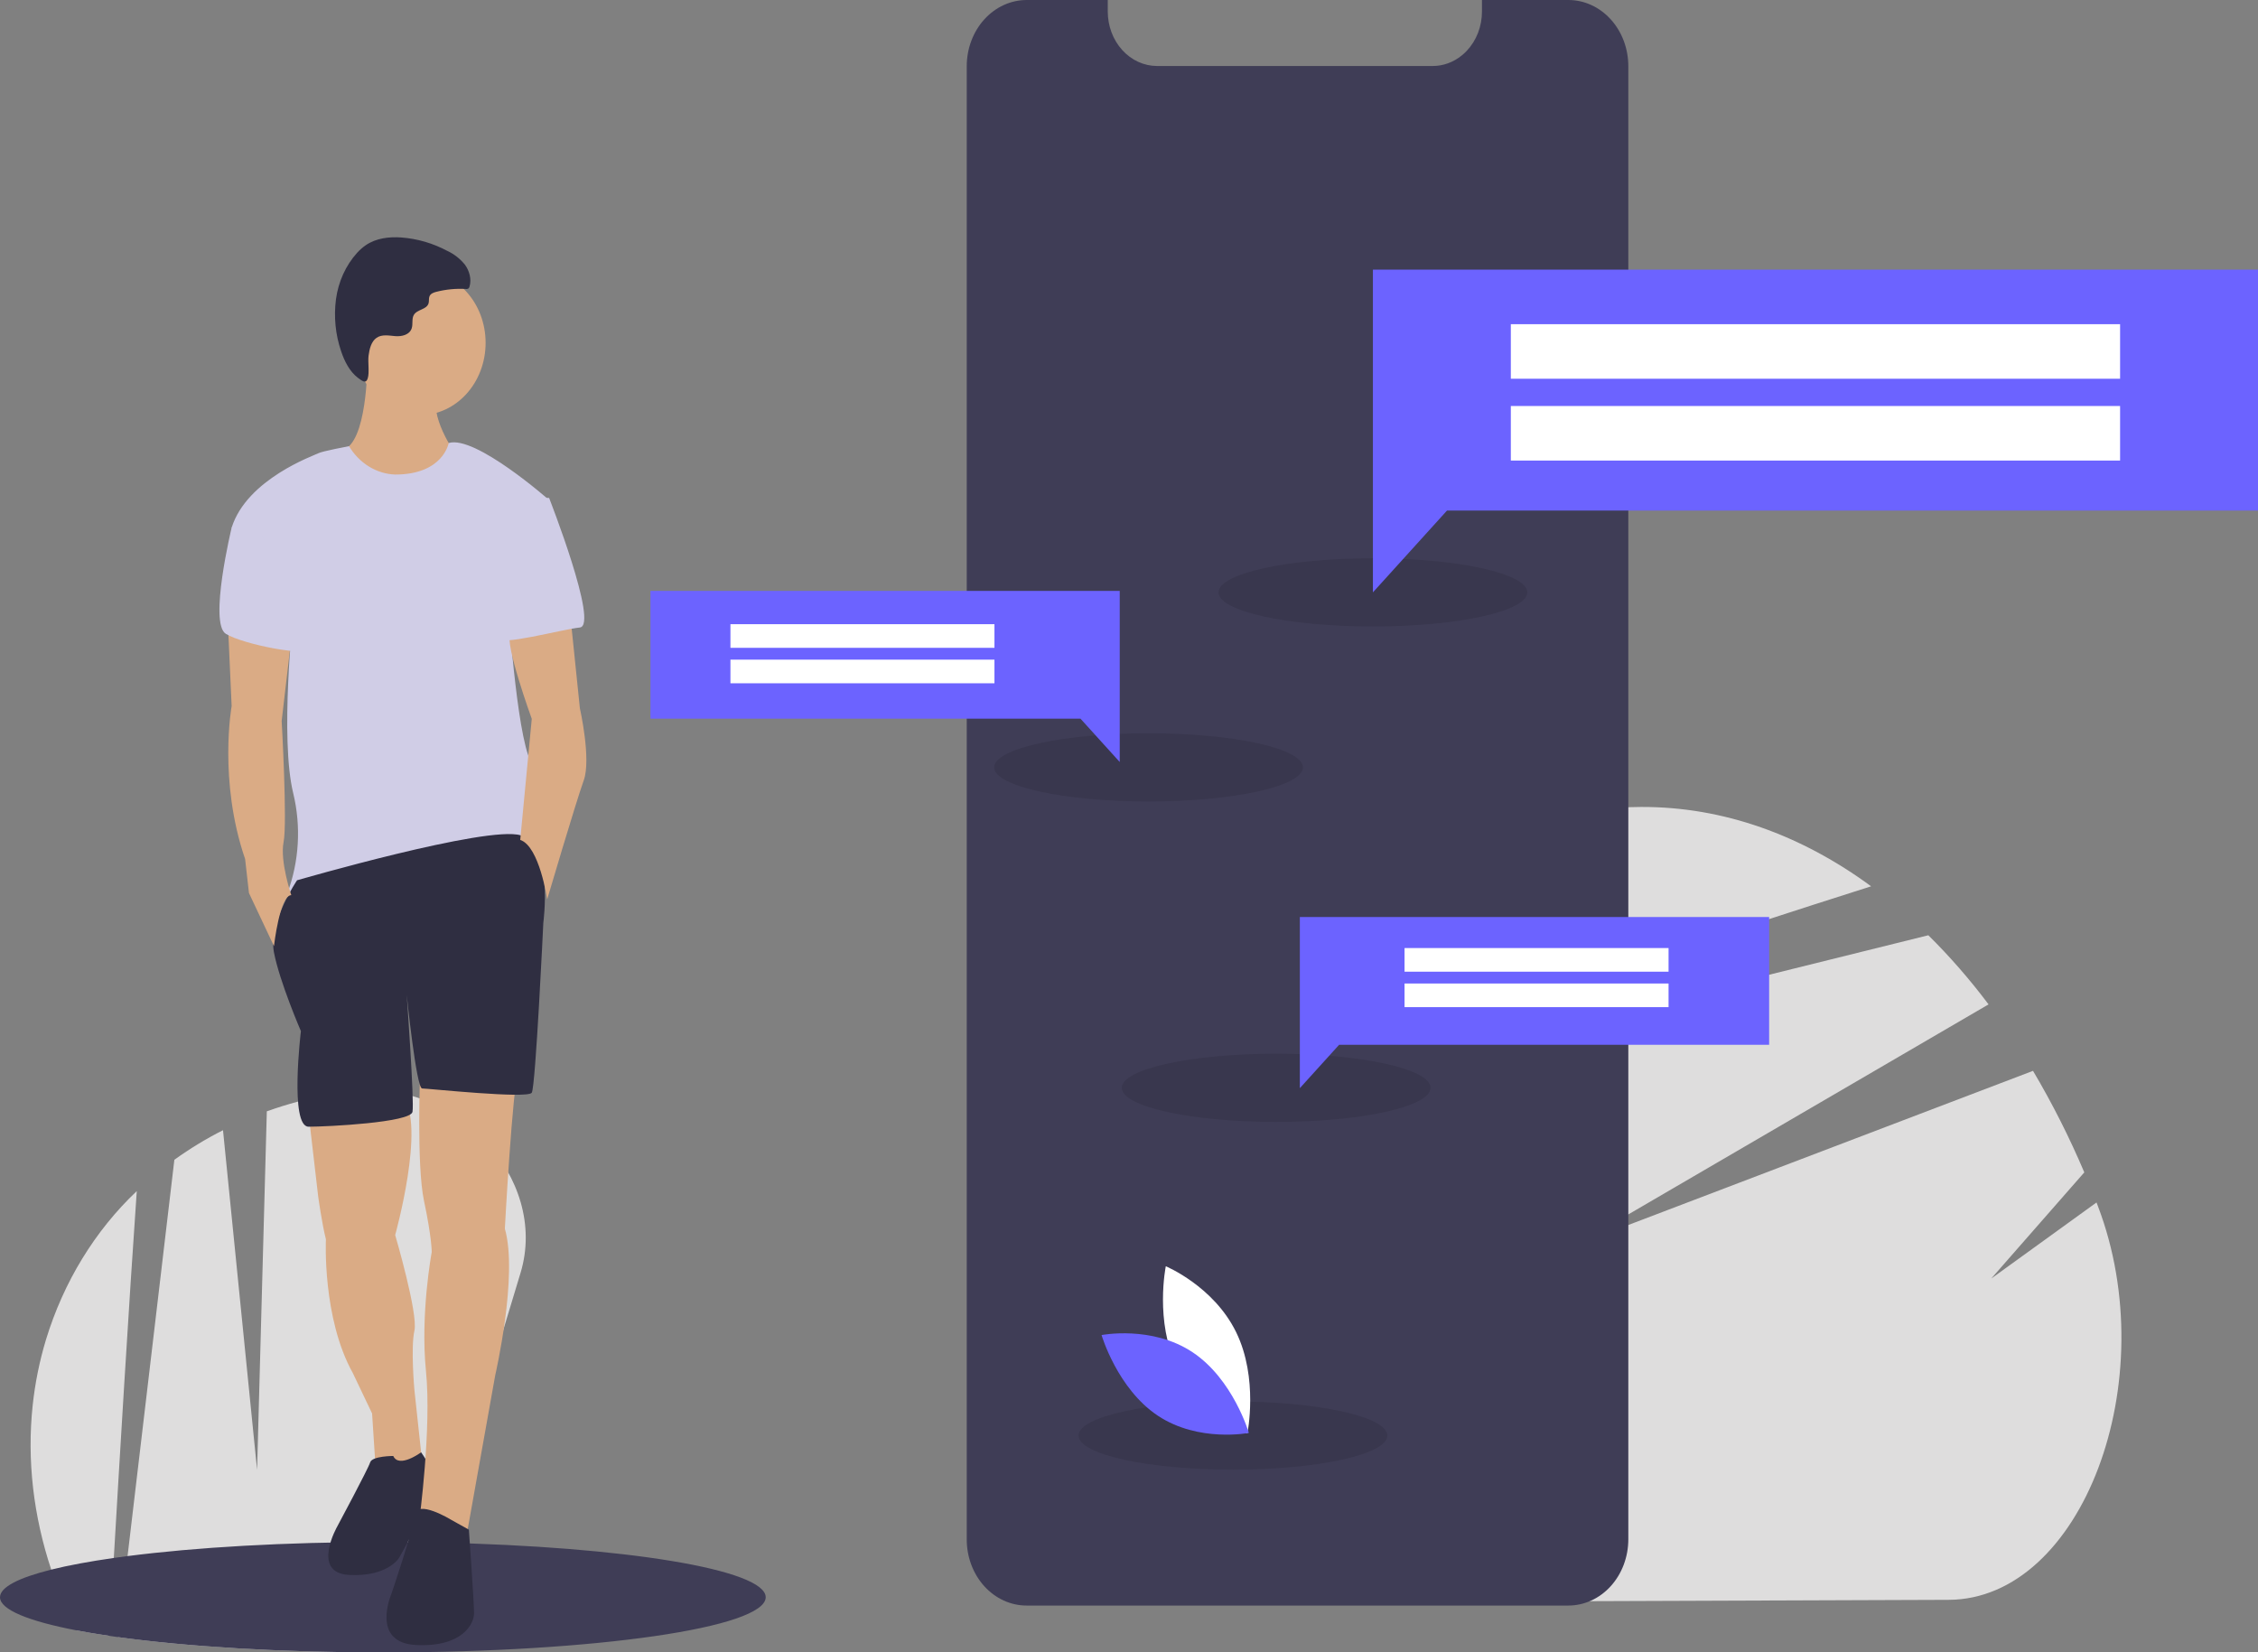 <svg width="563" height="412" viewBox="0 0 563 412" fill="none" xmlns="http://www.w3.org/2000/svg">
<rect x="0" y="0" width="563" height="412" fill="#808080" stroke="none"/>
<g clip-path="url(#clip0_401_108)">
<path d="M485.871 398.884L368.234 399.314C337.025 388.96 311.456 352.998 311.294 299.08C311.263 290.957 311.818 282.845 312.956 274.82L407.707 251.316L480.802 233.186C486.188 238.512 491.207 244.273 495.817 250.423L425.921 291.173L392.948 310.397L430 296.284L506.902 266.991C511.698 275.087 515.971 283.546 519.69 292.305L496.487 318.782L522.735 299.809C522.847 300.099 522.959 300.39 523.07 300.682C539.705 344.286 519.065 398.762 485.871 398.884Z" fill="#DEDDDD"/>
<path d="M466.539 220.982C448.749 226.624 426.878 233.751 404.391 241.159C371.878 251.873 338.079 263.18 313.472 271.445L313.488 271.349C314.397 265.549 316.536 260.069 319.729 255.355C337.957 229.187 361.167 210.907 386.999 204.119H387.002C394.266 202.205 401.706 201.225 409.173 201.198C429.726 201.123 449.193 208.24 466.539 220.982Z" fill="#DEDDDD"/>
<path d="M129.793 317.363L109.454 384.619L104.46 401.143C102.056 405.154 99.191 408.804 95.936 412H95.459C69.834 412 46.564 410.544 29.418 408.181L31.804 387.98L36.926 344.653L43.475 289.166C47.346 286.38 51.4 283.916 55.602 281.794L61.376 339.344L64.101 366.492L64.891 337.423L66.528 277.085C71.692 275.241 76.972 273.825 82.325 272.846L90.901 294.436L86.847 272.121C87.021 272.098 87.196 272.07 87.37 272.047C113.406 268.585 136.937 293.722 129.793 317.363Z" fill="#DEDDDD"/>
<path d="M34.103 296.974C33.139 310.716 32.056 327.642 30.978 345.067C30.075 359.715 29.182 374.708 28.376 388.444C27.976 395.295 27.596 401.834 27.252 407.863C24.337 407.438 21.612 406.979 19.102 406.503C16.626 401.649 14.51 396.582 12.774 391.351C8.36 378.052 6.672 364.106 8.155 350.331V350.325C8.751 344.771 9.862 339.298 11.47 333.994C15.855 319.628 23.675 306.837 34.103 296.974Z" fill="#DEDDDD"/>
<path d="M190.917 398.236C190.917 405.818 148.433 411.96 95.936 412H95.459C69.834 412 46.564 410.544 29.418 408.181C28.684 408.073 27.96 407.971 27.252 407.863C24.337 407.438 21.612 406.98 19.102 406.504C7.108 404.197 0 401.336 0 398.236C0 395.726 4.65 393.38 12.774 391.351C17.064 390.28 22.32 389.306 28.376 388.444C29.489 388.28 30.632 388.125 31.804 387.98C48.694 385.798 71.004 384.472 95.459 384.472C100.211 384.472 104.886 384.523 109.454 384.619C155.536 385.594 190.917 391.317 190.917 398.236Z" fill="#3F3D56"/>
<path d="M76.946 277.741L79.344 298.397C79.344 298.397 80.304 305.283 81.263 308.99C81.263 308.99 80.304 328.587 87.979 342.358L92.776 352.422L93.736 367.252L105.728 368.841L103.33 346.595C103.33 346.595 102.37 336.002 103.33 331.765C104.289 327.528 98.533 307.931 98.533 307.931C98.533 307.931 106.208 280.389 100.451 273.504C94.695 266.618 76.946 277.741 76.946 277.741Z" fill="#DAAB85"/>
<path d="M98.053 363.015C98.053 363.015 92.776 363.015 92.296 364.604C91.817 366.193 84.142 380.493 84.142 380.493C84.142 380.493 77.426 392.145 87.02 392.675C96.614 393.205 99.492 388.438 99.492 388.438C99.492 388.438 108.127 373.078 108.606 370.43C109.086 367.782 105.002 362.106 105.002 362.106C105.002 362.106 99.492 366.193 98.053 363.015Z" fill="#2F2E41"/>
<path d="M104.769 103.486C113.776 103.486 121.079 95.423 121.079 85.478C121.079 75.532 113.776 67.47 104.769 67.47C95.761 67.47 88.459 75.532 88.459 85.478C88.459 95.423 95.761 103.486 104.769 103.486Z" fill="#DAAB85"/>
<path d="M91.577 91.039C91.577 91.039 91.577 110.636 85.341 112.225C79.105 113.814 93.975 131.822 102.13 129.704C110.285 127.585 113.643 113.284 113.643 113.284C113.643 113.284 106.448 103.221 109.326 97.925C112.204 92.628 91.577 91.039 91.577 91.039Z" fill="#DAAB85"/>
<path d="M98.533 118.316C96.243 118.237 94.004 117.554 92.002 116.325C90 115.095 88.293 113.355 87.024 111.249C87.024 111.249 80.304 112.49 79.345 113.02C78.385 113.549 61.596 119.375 57.758 131.557L73.108 153.273C73.108 153.273 69.751 183.993 73.108 197.764C75.108 206.012 74.603 214.757 71.669 222.657C71.669 222.657 70.23 223.187 72.629 224.246C75.027 225.305 130.193 213.124 131.152 209.946C132.112 206.768 130.193 206.768 131.632 205.179C133.071 203.59 136.909 194.056 133.071 190.878C129.234 187.7 126.835 152.743 126.835 152.743L136.909 124.672C136.909 124.672 118.498 108.426 111.873 110.458C111.873 110.458 110.525 118.316 98.533 118.316Z" fill="#D0CDE6"/>
<path d="M104.769 267.148C104.769 267.148 103.809 290.453 105.728 299.457C107.647 308.461 107.647 312.168 107.647 312.168C107.647 312.168 104.769 327.528 106.208 341.829C107.647 356.129 104.529 379.18 104.529 379.18L116.282 383.141L123.477 342.888C123.477 342.888 129.233 317.994 125.876 306.342C125.876 306.342 127.794 270.855 129.233 267.148C130.673 263.44 104.769 267.148 104.769 267.148Z" fill="#DAAB85"/>
<path d="M91.897 88.685C92.113 86.996 92.57 85.153 93.875 84.239C95.229 83.29 96.977 83.679 98.577 83.809C100.177 83.938 102.137 83.496 102.663 81.823C102.991 80.78 102.636 79.533 103.148 78.584C103.962 77.074 106.447 77.246 106.876 75.554C107.011 75.018 106.879 74.419 107.075 73.907C107.34 73.215 108.082 72.939 108.744 72.77C111.167 72.151 113.655 71.909 116.138 72.05C116.382 72.098 116.632 72.044 116.84 71.897C116.95 71.777 117.028 71.626 117.067 71.462C117.628 69.607 117.033 67.503 115.916 65.986C114.729 64.525 113.265 63.37 111.628 62.604C108.005 60.663 104.077 59.511 100.06 59.209C97 58.997 93.788 59.365 91.182 61.147C90.409 61.687 89.692 62.318 89.044 63.029C86.209 66.168 84.36 70.229 83.77 74.614C83.198 78.989 83.641 83.452 85.058 87.586C85.886 90.074 87.193 92.644 89.213 94.178C90.297 95 91.231 95.758 91.68 94.363C92.157 92.883 91.687 90.325 91.897 88.685Z" fill="#2F2E41"/>
<path d="M74.068 219.479C74.068 219.479 66.872 230.072 68.311 237.488C69.751 244.903 75.027 257.085 75.027 257.085C75.027 257.085 72.149 280.919 76.946 280.919C81.743 280.919 102.37 279.86 102.85 277.211C103.33 274.563 101.411 248.081 101.411 248.081C101.411 248.081 103.809 271.385 105.248 271.385C106.688 271.385 131.632 274.033 132.591 272.444C133.551 270.856 135.47 230.072 135.47 230.072C135.47 230.072 138.086 210.838 129.822 208.273C121.558 205.709 74.068 219.479 74.068 219.479Z" fill="#2F2E41"/>
<path d="M112.444 378.904C112.444 378.904 103.809 373.607 103.33 377.845C102.85 382.082 97.573 397.442 97.573 397.442C97.573 397.442 92.296 409.624 103.809 410.153C115.322 410.683 118.2 404.857 118.2 402.209C118.2 399.56 116.91 381.392 116.91 381.392L112.444 378.904Z" fill="#2F2E41"/>
<path d="M142.185 153.273L144.584 176.578C144.584 176.578 147.462 189.289 145.543 194.586C143.625 199.882 136.429 224.246 136.429 224.246C136.429 224.246 134.51 211.005 129.713 209.416L132.591 179.226C132.591 179.226 125.723 160.387 127.239 157.889C128.754 155.392 142.185 153.273 142.185 153.273Z" fill="#DAAB85"/>
<path d="M56.799 154.862L57.758 176.048C57.758 176.048 54.4 194.586 61.116 214.183L62.075 222.657L68.311 235.899C68.311 235.899 69.751 223.187 72.629 223.187C72.629 223.187 69.751 214.713 70.71 209.946C71.669 205.179 70.23 179.756 70.23 179.756L72.629 159.189L56.799 154.862Z" fill="#DAAB85"/>
<path d="M131.632 124.142H136.909C136.909 124.142 149.381 155.921 144.584 156.451C139.787 156.981 124.436 161.218 123.957 159.099C123.477 156.981 131.632 124.142 131.632 124.142Z" fill="#D0CDE6"/>
<path d="M62.075 126.791L57.758 131.557C57.758 131.557 52.002 155.392 56.319 158.04C60.636 160.688 76.946 163.866 77.905 161.747C78.865 159.629 62.075 126.791 62.075 126.791Z" fill="#D0CDE6"/>
<path d="M405.997 16.507V383.813C405.993 388.189 404.416 392.384 401.613 395.477C398.81 398.57 395.01 400.308 391.047 400.309H255.993C254.03 400.313 252.085 399.889 250.271 399.061C248.456 398.234 246.807 397.019 245.418 395.487C244.029 393.954 242.928 392.134 242.177 390.131C241.427 388.128 241.041 385.981 241.043 383.814V16.507C241.043 14.339 241.43 12.193 242.181 10.19C242.932 8.187 244.033 6.367 245.422 4.834C246.81 3.302 248.458 2.086 250.272 1.256C252.086 0.427 254.03 -6.47084e-05 255.993 0H276.204V2.862C276.203 6.466 277.5 9.923 279.808 12.473C282.116 15.022 285.246 16.455 288.511 16.456H357.2C359.828 16.462 362.387 15.532 364.498 13.804C364.925 13.461 365.329 13.086 365.709 12.682C366.911 11.414 367.868 9.89 368.521 8.202C369.174 6.514 369.509 4.697 369.507 2.862V0H391.047C393.01 -0.001 394.954 0.426 396.768 1.255C398.583 2.085 400.231 3.3 401.619 4.833C403.008 6.366 404.109 8.186 404.86 10.189C405.611 12.192 405.997 14.339 405.997 16.507Z" fill="#3F3D56"/>
<path opacity="0.1" d="M342.316 156.194C363.575 156.194 380.808 152.389 380.808 147.695C380.808 143 363.575 139.195 342.316 139.195C321.058 139.195 303.825 143 303.825 147.695C303.825 152.389 321.058 156.194 342.316 156.194Z" fill="black"/>
<path opacity="0.1" d="M286.376 199.827C307.634 199.827 324.867 196.021 324.867 191.327C324.867 186.633 307.634 182.827 286.376 182.827C265.117 182.827 247.884 186.633 247.884 191.327C247.884 196.021 265.117 199.827 286.376 199.827Z" fill="black"/>
<path opacity="0.1" d="M318.195 279.725C339.453 279.725 356.686 275.92 356.686 271.226C356.686 266.531 339.453 262.726 318.195 262.726C296.937 262.726 279.704 266.531 279.704 271.226C279.704 275.92 296.937 279.725 318.195 279.725Z" fill="black"/>
<path opacity="0.1" d="M307.417 366.424C328.676 366.424 345.909 362.618 345.909 357.924C345.909 353.23 328.676 349.424 307.417 349.424C286.159 349.424 268.926 353.23 268.926 357.924C268.926 362.618 286.159 366.424 307.417 366.424Z" fill="black"/>
<path d="M441.111 228.644H324.097V241.268V260.492V271.309L333.893 260.492H441.111V228.644Z" fill="#6C63FF"/>
<path d="M162.177 147.328H279.19V159.952V179.177V189.994L269.394 179.177H162.177V147.328Z" fill="#6C63FF"/>
<path d="M416.032 236.376H350.203V242.27H416.032V236.376Z" fill="white"/>
<path d="M416.032 245.216H350.203V251.109H416.032V245.216Z" fill="white"/>
<path d="M247.953 155.628H182.124V161.521H247.953V155.628Z" fill="white"/>
<path d="M247.953 164.468H182.124V170.361H247.953V164.468Z" fill="white"/>
<path d="M563 67.229H342.316V91.038V127.295V147.695L360.792 127.295H563V67.229Z" fill="#6C63FF"/>
<path d="M528.614 80.829H376.702V94.429H528.614V80.829Z" fill="white"/>
<path d="M528.614 101.229H376.702V114.829H528.614V101.229Z" fill="white"/>
<path d="M293.479 340.929C299.096 352.432 311.018 357.369 311.018 357.369C311.018 357.369 313.832 343.658 308.215 332.156C302.598 320.654 290.676 315.716 290.676 315.716C290.676 315.716 287.861 329.427 293.479 340.929Z" fill="white"/>
<path d="M297.34 337.145C307.481 343.882 311.387 357.263 311.387 357.263C311.387 357.263 298.85 359.722 288.709 352.985C278.567 346.248 274.661 332.867 274.661 332.867C274.661 332.867 287.198 330.409 297.34 337.145Z" fill="#6C63FF"/>
</g>
<defs>
<clipPath id="clip0_401_108">
<rect width="563" height="412" fill="white"/>
</clipPath>
</defs>
</svg>
